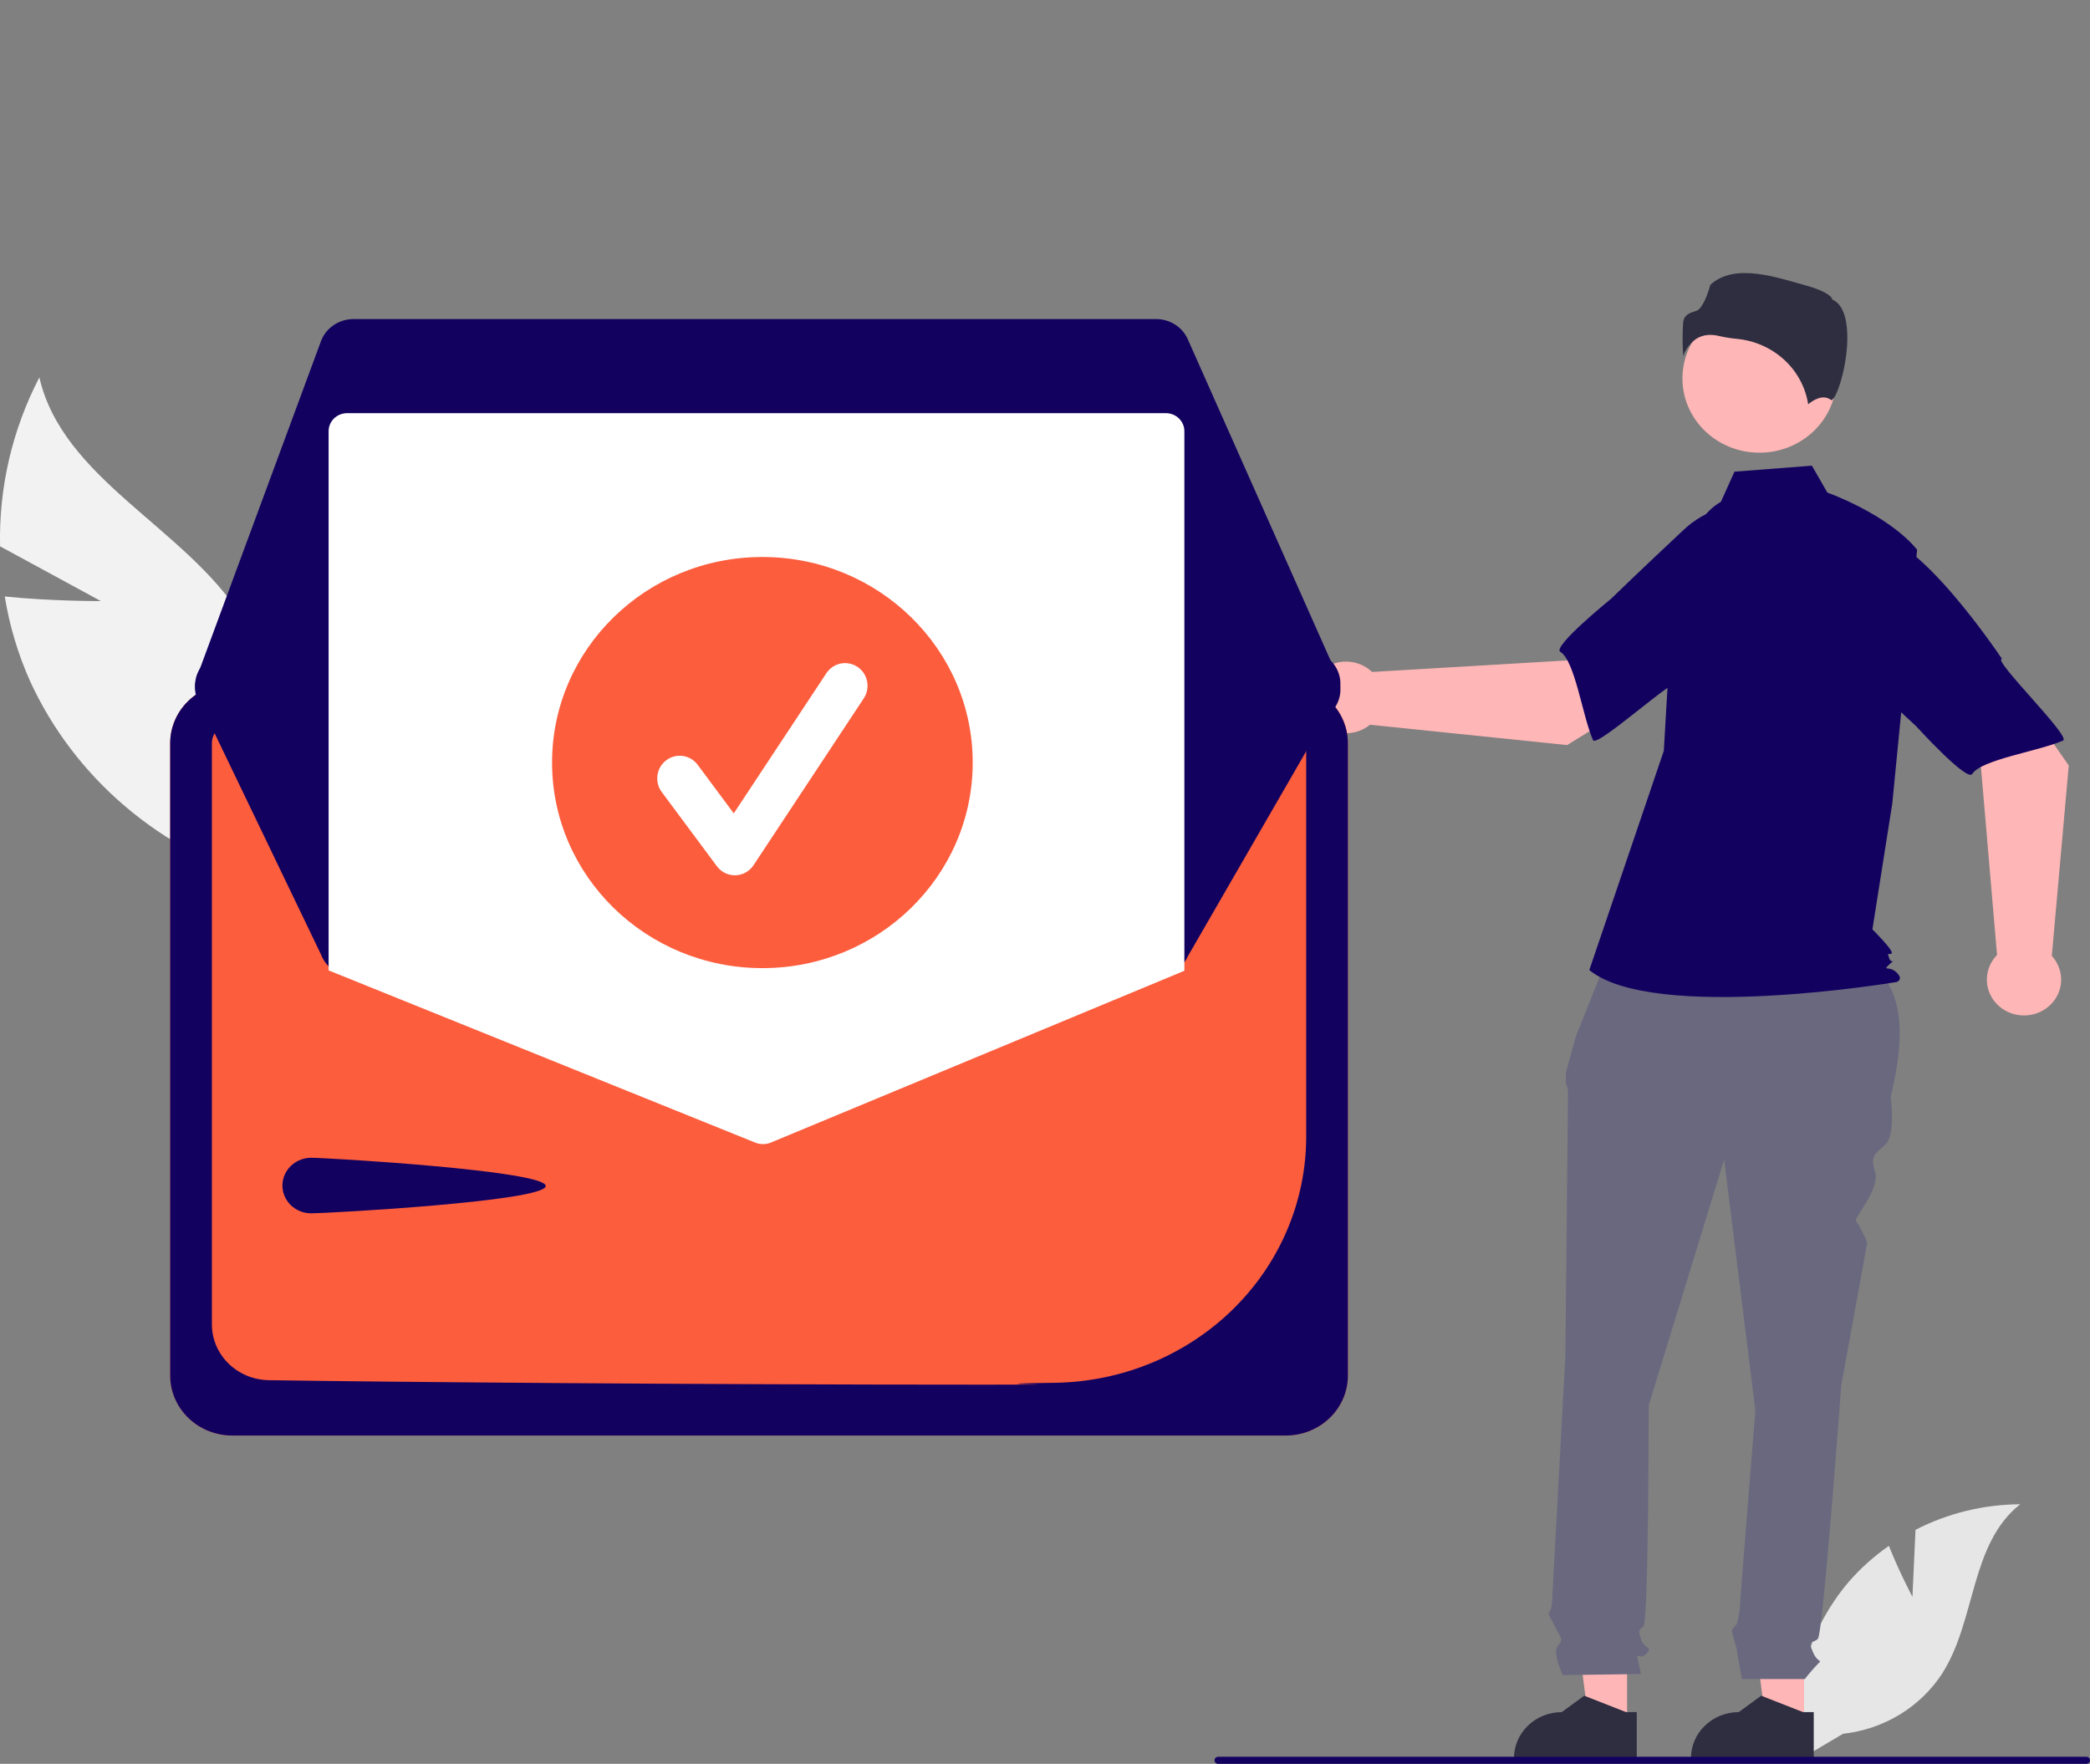 <svg width="173" height="146" viewBox="0 0 173 146" fill="none" xmlns="http://www.w3.org/2000/svg">
<rect x="0" y="0" width="173" height="146" fill="#808080" stroke="none"/>
<g clip-path="url(#clip0_1_201)">
<path d="M8.348 49.752L0.006 45.222C-0.106 40.375 1.01 35.574 3.258 31.238C5.181 39.655 15.302 43.659 19.972 51.008C21.41 53.311 22.293 55.897 22.554 58.573C22.815 61.25 22.448 63.949 21.48 66.47L22.029 72.996C17.718 71.751 13.738 69.619 10.363 66.748C6.989 63.877 4.299 60.334 2.481 56.364C1.484 54.127 0.783 51.778 0.395 49.373C4.284 49.772 8.348 49.752 8.348 49.752Z" fill="#F2F2F2"/>
<path d="M158.302 132.174L158.558 126.628C161.224 125.254 164.198 124.528 167.222 124.513C163.061 127.794 163.581 134.118 160.76 138.529C159.869 139.899 158.67 141.057 157.251 141.919C155.833 142.781 154.232 143.324 152.566 143.508L149.084 145.564C148.606 142.995 148.712 140.357 149.393 137.832C150.074 135.306 151.315 132.953 153.03 130.934C154.004 129.811 155.121 128.811 156.354 127.957C157.188 130.077 158.302 132.174 158.302 132.174Z" fill="#E6E6E6"/>
<path d="M149.33 142.71L146.177 142.71L144.677 130.982L149.331 130.982L149.33 142.71Z" fill="#FFB6B6"/>
<path d="M150.134 145.657L139.967 145.657V145.533C139.967 144.521 140.384 143.55 141.126 142.834C141.868 142.119 142.875 141.717 143.924 141.717H143.925L145.782 140.358L149.247 141.717L150.134 141.717L150.134 145.657Z" fill="#2F2E41"/>
<path d="M134.681 142.71L131.528 142.71L130.028 130.982L134.682 130.982L134.681 142.71Z" fill="#FFB6B6"/>
<path d="M135.485 145.657L125.318 145.657V145.533C125.318 144.521 125.735 143.55 126.477 142.834C127.22 142.119 128.226 141.717 129.276 141.717H129.276L131.133 140.358L134.598 141.717L135.485 141.717L135.485 145.657Z" fill="#2F2E41"/>
<path d="M133.316 78.594L153.825 79.089C157.721 81.129 157.78 85.544 156.503 90.787C156.503 90.787 156.934 93.903 156.073 94.734C155.211 95.564 154.78 95.564 155.211 97.019C155.642 98.473 153.365 100.848 153.642 101.114C153.918 101.381 154.565 102.835 154.565 102.835L152.41 114.675C152.41 114.675 150.902 135.24 150.472 135.656C150.041 136.071 149.61 135.656 150.041 136.695C150.472 137.733 150.902 137.318 150.472 137.733C150.09 138.13 149.73 138.546 149.394 138.98H144.186C144.186 138.98 143.793 136.902 143.793 136.695C143.793 136.487 143.363 135.24 143.363 135.033C143.363 134.825 143.743 134.458 143.743 134.458C143.875 134.036 143.964 133.602 144.009 133.163C144.009 132.748 145.301 116.753 145.301 116.753L142.716 95.98L136.469 116.337C136.469 116.337 136.469 134.202 136.038 134.617C135.607 135.033 135.607 134.825 135.823 135.656C136.038 136.487 136.9 136.279 136.254 136.902C135.607 137.525 135.392 136.487 135.607 137.525L135.823 138.564L129.36 138.653C129.36 138.653 128.498 136.902 128.929 136.279C129.36 135.656 129.334 135.826 128.809 134.806C128.283 133.786 128.068 133.579 128.283 133.371C128.498 133.163 128.498 132.058 128.498 132.058L129.576 112.183C129.576 112.183 129.791 91.202 129.791 90.579C129.807 90.258 129.746 89.939 129.612 89.645V88.799L130.437 85.801L133.316 78.594Z" fill="#69687F"/>
<path d="M145.636 37.472C149.156 37.472 152.009 34.721 152.009 31.328C152.009 27.934 149.156 25.183 145.636 25.183C142.117 25.183 139.264 27.934 139.264 31.328C139.264 34.721 142.117 37.472 145.636 37.472Z" fill="#FFB6B6"/>
<path d="M142.45 41.533C141.077 42.321 140.256 43.767 139.785 45.238C138.912 47.962 138.387 50.779 138.22 53.625L137.722 62.148L131.556 80.295C136.9 84.656 156.99 81.286 156.99 81.286C156.99 81.286 157.606 81.088 156.99 80.493C156.373 79.898 155.772 80.425 156.389 79.831C157.006 79.236 156.581 79.898 156.375 79.304C156.17 78.709 156.375 79.106 156.581 78.907C156.786 78.709 154.989 76.925 154.989 76.925L156.634 66.509L158.689 45.498C156.223 42.525 151.262 40.772 151.262 40.772L149.98 38.547L143.571 39.041L142.45 41.533Z" fill="#130160"/>
<path d="M141.576 27.721C141.823 27.723 142.068 27.754 142.307 27.814C142.778 27.923 143.256 28 143.737 28.045C145.212 28.179 146.599 28.786 147.674 29.768C148.75 30.751 149.453 32.053 149.672 33.466C150.042 33.154 150.884 32.582 151.575 33.114C151.586 33.123 151.592 33.127 151.616 33.116C152.075 32.906 152.889 30.324 152.914 28.05C152.927 26.843 152.729 25.302 151.717 24.814L151.664 24.788L151.65 24.732C151.582 24.461 150.827 23.997 149.514 23.637C147.127 22.981 143.57 21.705 141.567 23.584C141.415 24.217 140.922 25.573 140.424 25.726C139.872 25.896 139.396 26.043 139.321 26.696C139.258 27.624 139.263 28.556 139.334 29.484C139.521 28.916 139.888 28.419 140.383 28.063C140.736 27.834 141.152 27.715 141.576 27.721Z" fill="#2F2E41"/>
<path d="M129.716 61.673L140.125 55.245L134.882 48.525L129.705 54.666L113.575 55.62C113.151 55.215 112.613 54.938 112.029 54.823C111.444 54.708 110.838 54.76 110.283 54.971C109.728 55.183 109.249 55.545 108.905 56.015C108.56 56.484 108.364 57.04 108.342 57.615C108.319 58.19 108.47 58.759 108.777 59.252C109.084 59.745 109.533 60.142 110.07 60.394C110.606 60.645 111.207 60.741 111.799 60.669C112.391 60.596 112.948 60.36 113.403 59.988L129.716 61.673Z" fill="#FFB6B6"/>
<path d="M149.786 46.273C150.39 49.798 138.981 56.531 138.981 56.531C138.981 55.703 132.172 61.95 131.864 61.264C130.991 59.313 130.377 54.694 129.156 53.954C128.458 53.531 133.36 49.559 133.36 49.559C133.36 49.559 135.926 47.066 139.294 43.922C140.229 43.016 141.386 42.352 142.658 41.994C143.931 41.635 145.276 41.593 146.57 41.871C146.57 41.871 149.182 42.747 149.786 46.273Z" fill="#130160"/>
<path d="M171.241 63.361L164.356 53.462L157.499 58.658L163.975 63.519L165.306 79.049C164.896 79.467 164.62 79.991 164.513 80.557C164.406 81.123 164.472 81.706 164.703 82.237C164.934 82.767 165.321 83.221 165.815 83.543C166.309 83.866 166.889 84.043 167.486 84.052C168.082 84.062 168.669 83.904 169.174 83.598C169.679 83.292 170.081 82.85 170.33 82.328C170.579 81.805 170.666 81.224 170.579 80.655C170.491 80.086 170.234 79.554 169.839 79.123L171.241 63.361Z" fill="#FFB6B6"/>
<path d="M154.848 44.338C158.491 43.681 165.713 54.537 165.713 54.537C164.855 54.555 171.476 60.987 170.771 61.298C168.767 62.181 163.99 62.871 163.249 64.064C162.826 64.746 158.603 60.104 158.603 60.104C158.603 60.104 155.964 57.683 152.633 54.503C151.674 53.621 150.962 52.519 150.563 51.3C150.164 50.081 150.092 48.785 150.352 47.532C150.352 47.532 151.206 44.995 154.848 44.338Z" fill="#130160"/>
<path d="M173 145.706C173 145.744 172.992 145.783 172.977 145.819C172.962 145.854 172.939 145.887 172.911 145.914C172.883 145.941 172.849 145.963 172.812 145.978C172.775 145.993 172.735 146 172.695 146H100.838C100.757 146 100.68 145.969 100.623 145.914C100.565 145.859 100.533 145.784 100.533 145.706C100.533 145.628 100.565 145.553 100.623 145.498C100.68 145.443 100.757 145.412 100.838 145.412H172.695C172.735 145.412 172.775 145.419 172.812 145.434C172.849 145.449 172.883 145.47 172.911 145.498C172.939 145.525 172.962 145.557 172.977 145.593C172.992 145.629 173 145.667 173 145.706Z" fill="#130160"/>
<path d="M106.433 56.559H19.225C17.863 56.56 16.556 57.083 15.593 58.012C14.63 58.941 14.088 60.201 14.086 61.514V113.87C14.088 115.184 14.63 116.443 15.593 117.372C16.556 118.301 17.863 118.824 19.225 118.825H106.433C107.795 118.824 109.102 118.301 110.065 117.372C111.029 116.443 111.571 115.184 111.572 113.87V61.514C111.571 60.201 111.029 58.941 110.065 58.012C109.102 57.083 107.796 56.56 106.433 56.559Z" fill="#FC5D3D"/>
<path d="M106.433 56.559H19.225C17.863 56.56 16.556 57.083 15.593 58.012C14.63 58.941 14.088 60.201 14.086 61.514V113.87C14.088 115.184 14.63 116.443 15.593 117.372C16.556 118.301 17.863 118.824 19.225 118.825H106.433C107.796 118.824 109.102 118.301 110.065 117.372C111.029 116.443 111.571 115.184 111.572 113.87V61.514C111.571 60.201 111.029 58.941 110.065 58.012C109.102 57.083 107.796 56.56 106.433 56.559ZM108.12 94.166C108.099 99.497 105.912 104.607 102.029 108.4C98.146 112.194 92.876 114.368 87.349 114.458C78.5 114.569 92.245 114.613 81.573 114.613C57.169 114.613 31.722 114.388 22.228 114.242C20.978 114.217 19.789 113.722 18.913 112.863C18.037 112.004 17.544 110.849 17.539 109.644V61.518C17.539 61.087 17.717 60.673 18.033 60.368C18.349 60.062 18.777 59.89 19.225 59.888H106.43C106.877 59.889 107.306 60.06 107.622 60.365C107.939 60.669 108.118 61.083 108.12 61.514V94.166Z" fill="#130160"/>
<path d="M95.698 26.411H29.255C28.667 26.412 28.094 26.588 27.613 26.914C27.133 27.241 26.769 27.703 26.57 28.236L16.309 55.998C16.156 56.412 16.108 56.856 16.169 57.292C16.231 57.727 16.4 58.143 16.663 58.502C16.926 58.862 17.274 59.156 17.679 59.359C18.084 59.562 18.533 59.668 18.989 59.668L108.1 59.821H108.104C108.576 59.821 109.04 59.708 109.455 59.492C109.87 59.277 110.224 58.965 110.483 58.586C110.743 58.206 110.901 57.77 110.943 57.317C110.985 56.864 110.909 56.408 110.724 55.99L110.568 56.054L110.724 55.99L98.317 28.076C98.098 27.582 97.733 27.16 97.267 26.864C96.801 26.568 96.256 26.411 95.698 26.411Z" fill="#130160"/>
<path d="M110.954 56.593C110.954 56.965 110.876 57.334 110.724 57.676L98.318 79.163C98.097 79.657 97.732 80.077 97.266 80.373C96.8 80.668 96.255 80.826 95.698 80.827H29.256C28.668 80.826 28.094 80.651 27.613 80.324C27.133 79.998 26.768 79.536 26.569 79.002L16.309 57.669C16.184 57.329 16.129 56.968 16.147 56.608C16.166 56.247 16.258 55.894 16.419 55.568C16.579 55.242 16.805 54.95 17.083 54.708C17.36 54.466 17.685 54.279 18.037 54.158C18.342 54.052 18.664 53.998 18.988 53.998L29.874 53.978L34.316 53.97L92.778 53.871L97.224 53.864L108.101 53.844H108.104C108.86 53.844 109.585 54.134 110.119 54.65C110.654 55.165 110.954 55.864 110.954 56.593Z" fill="#130160"/>
<path d="M25.763 95.832C27.081 95.832 45.173 96.898 45.173 98.168C45.173 99.439 27.081 100.432 25.763 100.432C25.13 100.432 24.524 100.19 24.076 99.759C23.629 99.327 23.377 98.742 23.377 98.132C23.377 97.522 23.629 96.937 24.076 96.505C24.524 96.074 25.13 95.832 25.763 95.832Z" fill="#130160"/>
<path d="M82.818 75.329H44.276C43.943 75.329 43.623 75.457 43.388 75.684C43.152 75.911 43.02 76.219 43.02 76.54C43.02 76.862 43.152 77.17 43.388 77.397C43.623 77.624 43.943 77.752 44.276 77.752H82.818C83.151 77.752 83.471 77.624 83.706 77.397C83.942 77.17 84.074 76.862 84.074 76.54C84.074 76.219 83.942 75.911 83.706 75.684C83.471 75.457 83.151 75.329 82.818 75.329Z" fill="#E4E4E4"/>
<path d="M63.156 94.703C62.941 94.703 62.728 94.662 62.529 94.583L27.201 80.323V35.687C27.202 35.292 27.363 34.914 27.65 34.635C27.937 34.356 28.326 34.199 28.732 34.198H96.505C96.911 34.199 97.3 34.356 97.587 34.635C97.874 34.914 98.035 35.292 98.036 35.687V80.354L97.969 80.382L63.803 94.576C63.598 94.66 63.378 94.703 63.156 94.703Z" fill="white"/>
<path d="M63.107 80.135C72.721 80.135 80.516 72.517 80.516 63.12C80.516 53.723 72.721 46.105 63.107 46.105C53.492 46.105 45.698 53.723 45.698 63.12C45.698 72.517 53.492 80.135 63.107 80.135Z" fill="#FC5D3D"/>
<path d="M60.827 72.451C60.539 72.451 60.254 72.383 59.996 72.253C59.737 72.123 59.513 71.933 59.34 71.7L54.778 65.562C54.63 65.365 54.523 65.141 54.462 64.902C54.401 64.663 54.387 64.414 54.421 64.169C54.455 63.925 54.537 63.69 54.661 63.477C54.786 63.264 54.951 63.079 55.147 62.931C55.342 62.782 55.565 62.675 55.802 62.614C56.039 62.553 56.286 62.539 56.528 62.575C56.77 62.61 57.003 62.693 57.214 62.819C57.424 62.945 57.607 63.112 57.754 63.31L60.738 67.325L68.404 55.723C68.677 55.309 69.103 55.021 69.587 54.924C70.07 54.826 70.573 54.926 70.983 55.203C71.394 55.479 71.678 55.908 71.775 56.396C71.872 56.884 71.773 57.391 71.499 57.805L62.375 71.615C62.21 71.865 61.988 72.071 61.728 72.217C61.468 72.362 61.176 72.442 60.879 72.451C60.862 72.451 60.845 72.451 60.827 72.451Z" fill="white"/>
</g>
<defs>
<clipPath id="clip0_1_201">
<rect width="173" height="146" fill="white"/>
</clipPath>
</defs>
</svg>
